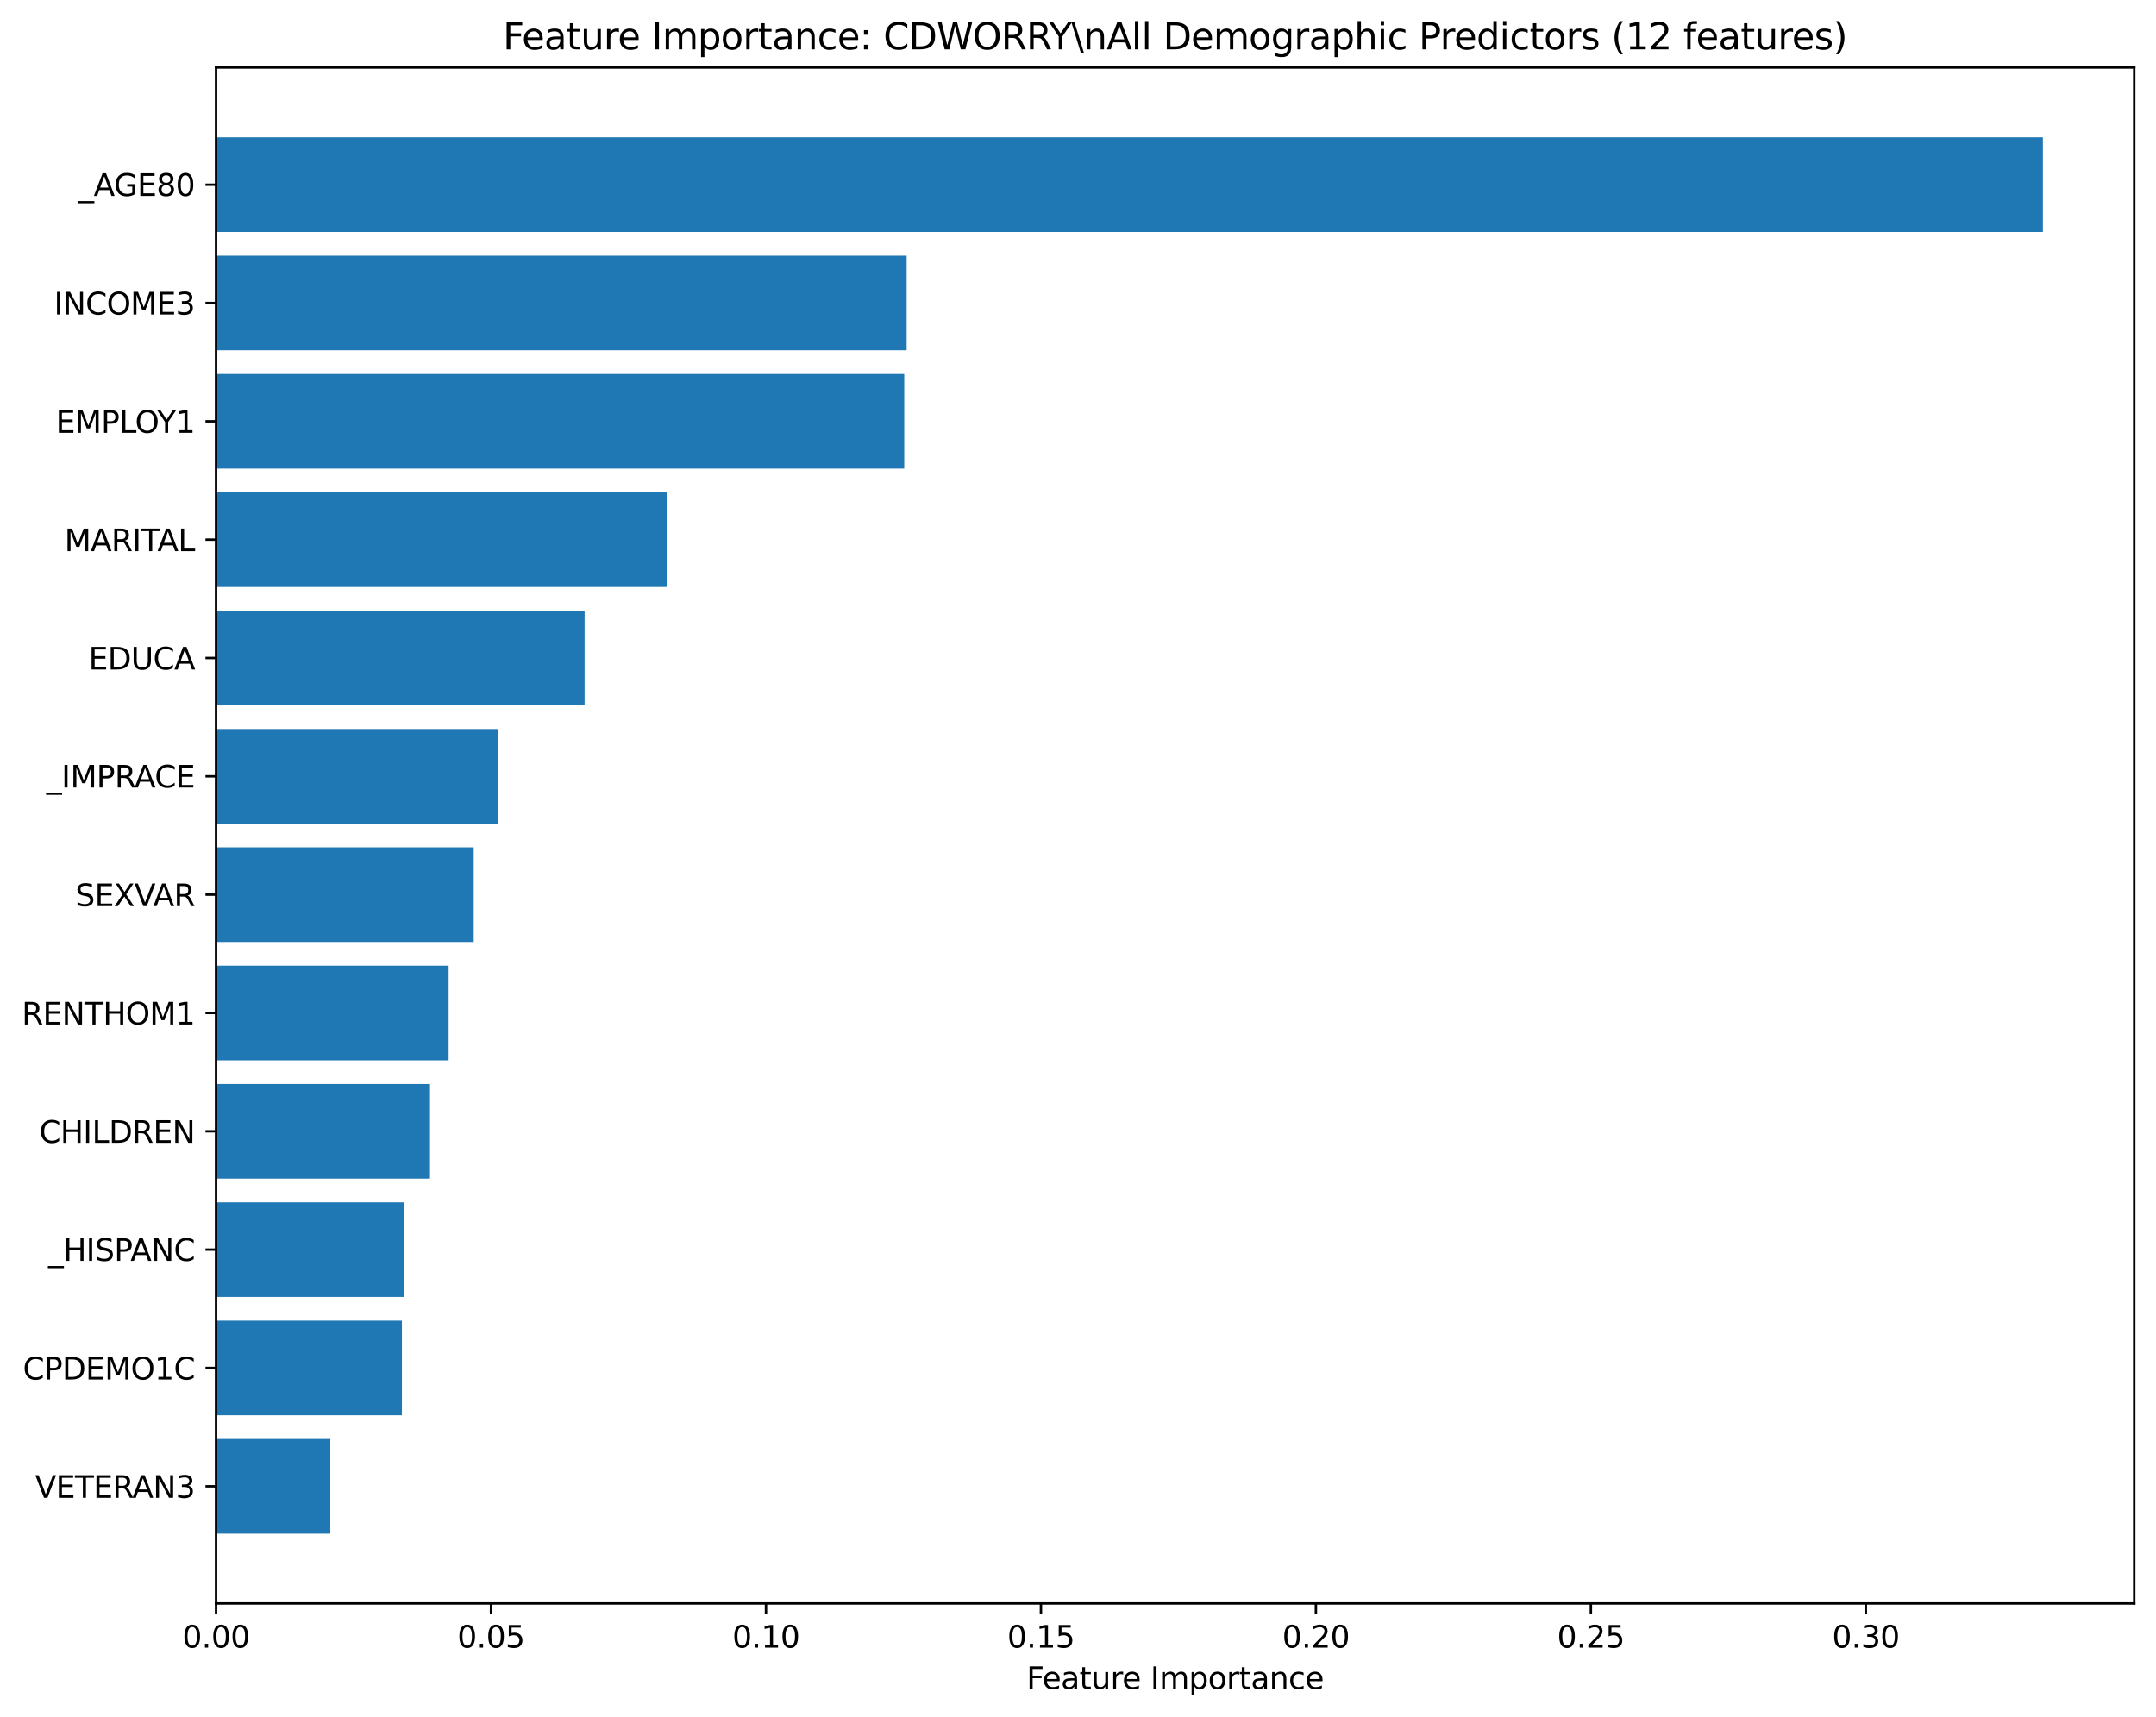 <?xml version="1.0" encoding="utf-8" standalone="no"?>
<!DOCTYPE svg PUBLIC "-//W3C//DTD SVG 1.1//EN"
  "http://www.w3.org/Graphics/SVG/1.1/DTD/svg11.dtd">
<svg xmlns:xlink="http://www.w3.org/1999/xlink" width="712.889pt" height="567.754pt" viewBox="0 0 712.889 567.754" xmlns="http://www.w3.org/2000/svg" version="1.1">
 <defs>
  <style type="text/css">*{stroke-linejoin: round; stroke-linecap: butt}</style>
 </defs>
 <g id="figure_1">
  <g id="patch_1">
   <path d="M 0 567.754 
L 712.889 567.754 
L 712.889 0 
L 0 0 
z
" style="fill: #ffffff"/>
  </g>
  <g id="axes_1">
   <g id="patch_2">
    <path d="M 71.439 530.198 
L 705.689 530.198 
L 705.689 22.318 
L 71.439 22.318 
z
" style="fill: #ffffff"/>
   </g>
   <g id="patch_3">
    <path d="M 71.439 45.404 
L 675.487 45.404 
L 675.487 76.706 
L 71.439 76.706 
z
" clip-path="url(#pbe5ae5006c)" style="fill: #1f77b4"/>
   </g>
   <g id="patch_4">
    <path d="M 71.439 84.531 
L 299.789 84.531 
L 299.789 115.834 
L 71.439 115.834 
z
" clip-path="url(#pbe5ae5006c)" style="fill: #1f77b4"/>
   </g>
   <g id="patch_5">
    <path d="M 71.439 123.659 
L 298.99 123.659 
L 298.99 154.962 
L 71.439 154.962 
z
" clip-path="url(#pbe5ae5006c)" style="fill: #1f77b4"/>
   </g>
   <g id="patch_6">
    <path d="M 71.439 162.787 
L 220.539 162.787 
L 220.539 194.09 
L 71.439 194.09 
z
" clip-path="url(#pbe5ae5006c)" style="fill: #1f77b4"/>
   </g>
   <g id="patch_7">
    <path d="M 71.439 201.915 
L 193.304 201.915 
L 193.304 233.217 
L 71.439 233.217 
z
" clip-path="url(#pbe5ae5006c)" style="fill: #1f77b4"/>
   </g>
   <g id="patch_8">
    <path d="M 71.439 241.043 
L 164.53 241.043 
L 164.53 272.345 
L 71.439 272.345 
z
" clip-path="url(#pbe5ae5006c)" style="fill: #1f77b4"/>
   </g>
   <g id="patch_9">
    <path d="M 71.439 280.171 
L 156.634 280.171 
L 156.634 311.473 
L 71.439 311.473 
z
" clip-path="url(#pbe5ae5006c)" style="fill: #1f77b4"/>
   </g>
   <g id="patch_10">
    <path d="M 71.439 319.299 
L 148.336 319.299 
L 148.336 350.601 
L 71.439 350.601 
z
" clip-path="url(#pbe5ae5006c)" style="fill: #1f77b4"/>
   </g>
   <g id="patch_11">
    <path d="M 71.439 358.427 
L 142.177 358.427 
L 142.177 389.729 
L 71.439 389.729 
z
" clip-path="url(#pbe5ae5006c)" style="fill: #1f77b4"/>
   </g>
   <g id="patch_12">
    <path d="M 71.439 397.555 
L 133.716 397.555 
L 133.716 428.857 
L 71.439 428.857 
z
" clip-path="url(#pbe5ae5006c)" style="fill: #1f77b4"/>
   </g>
   <g id="patch_13">
    <path d="M 71.439 436.682 
L 132.894 436.682 
L 132.894 467.985 
L 71.439 467.985 
z
" clip-path="url(#pbe5ae5006c)" style="fill: #1f77b4"/>
   </g>
   <g id="patch_14">
    <path d="M 71.439 475.81 
L 109.222 475.81 
L 109.222 507.113 
L 71.439 507.113 
z
" clip-path="url(#pbe5ae5006c)" style="fill: #1f77b4"/>
   </g>
   <g id="matplotlib.axis_1">
    <g id="xtick_1">
     <g id="line2d_1">
      <defs>
       <path id="mada5a6285b" d="M 0 0 
L 0 3.5 
" style="stroke: #000000; stroke-width: 0.8"/>
      </defs>
      <g>
       <use xlink:href="#mada5a6285b" x="71.439" y="530.198" style="stroke: #000000; stroke-width: 0.8"/>
      </g>
     </g>
     <g id="text_1">
      <!-- 0.00 -->
      <g transform="translate(60.306 544.797) scale(0.1 -0.1)">
       <defs>
        <path id="DejaVuSans-30" d="M 2034 4250 
Q 1547 4250 1301 3770 
Q 1056 3291 1056 2328 
Q 1056 1369 1301 889 
Q 1547 409 2034 409 
Q 2525 409 2770 889 
Q 3016 1369 3016 2328 
Q 3016 3291 2770 3770 
Q 2525 4250 2034 4250 
z
M 2034 4750 
Q 2819 4750 3233 4129 
Q 3647 3509 3647 2328 
Q 3647 1150 3233 529 
Q 2819 -91 2034 -91 
Q 1250 -91 836 529 
Q 422 1150 422 2328 
Q 422 3509 836 4129 
Q 1250 4750 2034 4750 
z
" transform="scale(0.016)"/>
        <path id="DejaVuSans-2e" d="M 684 794 
L 1344 794 
L 1344 0 
L 684 0 
L 684 794 
z
" transform="scale(0.016)"/>
       </defs>
       <use xlink:href="#DejaVuSans-30"/>
       <use xlink:href="#DejaVuSans-2e" transform="translate(63.623 0)"/>
       <use xlink:href="#DejaVuSans-30" transform="translate(95.41 0)"/>
       <use xlink:href="#DejaVuSans-30" transform="translate(159.033 0)"/>
      </g>
     </g>
    </g>
    <g id="xtick_2">
     <g id="line2d_2">
      <g>
       <use xlink:href="#mada5a6285b" x="162.356" y="530.198" style="stroke: #000000; stroke-width: 0.8"/>
      </g>
     </g>
     <g id="text_2">
      <!-- 0.05 -->
      <g transform="translate(151.224 544.797) scale(0.1 -0.1)">
       <defs>
        <path id="DejaVuSans-35" d="M 691 4666 
L 3169 4666 
L 3169 4134 
L 1269 4134 
L 1269 2991 
Q 1406 3038 1543 3061 
Q 1681 3084 1819 3084 
Q 2600 3084 3056 2656 
Q 3513 2228 3513 1497 
Q 3513 744 3044 326 
Q 2575 -91 1722 -91 
Q 1428 -91 1123 -41 
Q 819 9 494 109 
L 494 744 
Q 775 591 1075 516 
Q 1375 441 1709 441 
Q 2250 441 2565 725 
Q 2881 1009 2881 1497 
Q 2881 1984 2565 2268 
Q 2250 2553 1709 2553 
Q 1456 2553 1204 2497 
Q 953 2441 691 2322 
L 691 4666 
z
" transform="scale(0.016)"/>
       </defs>
       <use xlink:href="#DejaVuSans-30"/>
       <use xlink:href="#DejaVuSans-2e" transform="translate(63.623 0)"/>
       <use xlink:href="#DejaVuSans-30" transform="translate(95.41 0)"/>
       <use xlink:href="#DejaVuSans-35" transform="translate(159.033 0)"/>
      </g>
     </g>
    </g>
    <g id="xtick_3">
     <g id="line2d_3">
      <g>
       <use xlink:href="#mada5a6285b" x="253.274" y="530.198" style="stroke: #000000; stroke-width: 0.8"/>
      </g>
     </g>
     <g id="text_3">
      <!-- 0.10 -->
      <g transform="translate(242.141 544.797) scale(0.1 -0.1)">
       <defs>
        <path id="DejaVuSans-31" d="M 794 531 
L 1825 531 
L 1825 4091 
L 703 3866 
L 703 4441 
L 1819 4666 
L 2450 4666 
L 2450 531 
L 3481 531 
L 3481 0 
L 794 0 
L 794 531 
z
" transform="scale(0.016)"/>
       </defs>
       <use xlink:href="#DejaVuSans-30"/>
       <use xlink:href="#DejaVuSans-2e" transform="translate(63.623 0)"/>
       <use xlink:href="#DejaVuSans-31" transform="translate(95.41 0)"/>
       <use xlink:href="#DejaVuSans-30" transform="translate(159.033 0)"/>
      </g>
     </g>
    </g>
    <g id="xtick_4">
     <g id="line2d_4">
      <g>
       <use xlink:href="#mada5a6285b" x="344.191" y="530.198" style="stroke: #000000; stroke-width: 0.8"/>
      </g>
     </g>
     <g id="text_4">
      <!-- 0.15 -->
      <g transform="translate(333.059 544.797) scale(0.1 -0.1)">
       <use xlink:href="#DejaVuSans-30"/>
       <use xlink:href="#DejaVuSans-2e" transform="translate(63.623 0)"/>
       <use xlink:href="#DejaVuSans-31" transform="translate(95.41 0)"/>
       <use xlink:href="#DejaVuSans-35" transform="translate(159.033 0)"/>
      </g>
     </g>
    </g>
    <g id="xtick_5">
     <g id="line2d_5">
      <g>
       <use xlink:href="#mada5a6285b" x="435.109" y="530.198" style="stroke: #000000; stroke-width: 0.8"/>
      </g>
     </g>
     <g id="text_5">
      <!-- 0.20 -->
      <g transform="translate(423.976 544.797) scale(0.1 -0.1)">
       <defs>
        <path id="DejaVuSans-32" d="M 1228 531 
L 3431 531 
L 3431 0 
L 469 0 
L 469 531 
Q 828 903 1448 1529 
Q 2069 2156 2228 2338 
Q 2531 2678 2651 2914 
Q 2772 3150 2772 3378 
Q 2772 3750 2511 3984 
Q 2250 4219 1831 4219 
Q 1534 4219 1204 4116 
Q 875 4013 500 3803 
L 500 4441 
Q 881 4594 1212 4672 
Q 1544 4750 1819 4750 
Q 2544 4750 2975 4387 
Q 3406 4025 3406 3419 
Q 3406 3131 3298 2873 
Q 3191 2616 2906 2266 
Q 2828 2175 2409 1742 
Q 1991 1309 1228 531 
z
" transform="scale(0.016)"/>
       </defs>
       <use xlink:href="#DejaVuSans-30"/>
       <use xlink:href="#DejaVuSans-2e" transform="translate(63.623 0)"/>
       <use xlink:href="#DejaVuSans-32" transform="translate(95.41 0)"/>
       <use xlink:href="#DejaVuSans-30" transform="translate(159.033 0)"/>
      </g>
     </g>
    </g>
    <g id="xtick_6">
     <g id="line2d_6">
      <g>
       <use xlink:href="#mada5a6285b" x="526.026" y="530.198" style="stroke: #000000; stroke-width: 0.8"/>
      </g>
     </g>
     <g id="text_6">
      <!-- 0.25 -->
      <g transform="translate(514.893 544.797) scale(0.1 -0.1)">
       <use xlink:href="#DejaVuSans-30"/>
       <use xlink:href="#DejaVuSans-2e" transform="translate(63.623 0)"/>
       <use xlink:href="#DejaVuSans-32" transform="translate(95.41 0)"/>
       <use xlink:href="#DejaVuSans-35" transform="translate(159.033 0)"/>
      </g>
     </g>
    </g>
    <g id="xtick_7">
     <g id="line2d_7">
      <g>
       <use xlink:href="#mada5a6285b" x="616.944" y="530.198" style="stroke: #000000; stroke-width: 0.8"/>
      </g>
     </g>
     <g id="text_7">
      <!-- 0.30 -->
      <g transform="translate(605.811 544.797) scale(0.1 -0.1)">
       <defs>
        <path id="DejaVuSans-33" d="M 2597 2516 
Q 3050 2419 3304 2112 
Q 3559 1806 3559 1356 
Q 3559 666 3084 287 
Q 2609 -91 1734 -91 
Q 1441 -91 1130 -33 
Q 819 25 488 141 
L 488 750 
Q 750 597 1062 519 
Q 1375 441 1716 441 
Q 2309 441 2620 675 
Q 2931 909 2931 1356 
Q 2931 1769 2642 2001 
Q 2353 2234 1838 2234 
L 1294 2234 
L 1294 2753 
L 1863 2753 
Q 2328 2753 2575 2939 
Q 2822 3125 2822 3475 
Q 2822 3834 2567 4026 
Q 2313 4219 1838 4219 
Q 1578 4219 1281 4162 
Q 984 4106 628 3988 
L 628 4550 
Q 988 4650 1302 4700 
Q 1616 4750 1894 4750 
Q 2613 4750 3031 4423 
Q 3450 4097 3450 3541 
Q 3450 3153 3228 2886 
Q 3006 2619 2597 2516 
z
" transform="scale(0.016)"/>
       </defs>
       <use xlink:href="#DejaVuSans-30"/>
       <use xlink:href="#DejaVuSans-2e" transform="translate(63.623 0)"/>
       <use xlink:href="#DejaVuSans-33" transform="translate(95.41 0)"/>
       <use xlink:href="#DejaVuSans-30" transform="translate(159.033 0)"/>
      </g>
     </g>
    </g>
    <g id="text_8">
     <!-- Feature Importance -->
     <g transform="translate(339.432 558.475) scale(0.1 -0.1)">
      <defs>
       <path id="DejaVuSans-46" d="M 628 4666 
L 3309 4666 
L 3309 4134 
L 1259 4134 
L 1259 2759 
L 3109 2759 
L 3109 2228 
L 1259 2228 
L 1259 0 
L 628 0 
L 628 4666 
z
" transform="scale(0.016)"/>
       <path id="DejaVuSans-65" d="M 3597 1894 
L 3597 1613 
L 953 1613 
Q 991 1019 1311 708 
Q 1631 397 2203 397 
Q 2534 397 2845 478 
Q 3156 559 3463 722 
L 3463 178 
Q 3153 47 2828 -22 
Q 2503 -91 2169 -91 
Q 1331 -91 842 396 
Q 353 884 353 1716 
Q 353 2575 817 3079 
Q 1281 3584 2069 3584 
Q 2775 3584 3186 3129 
Q 3597 2675 3597 1894 
z
M 3022 2063 
Q 3016 2534 2758 2815 
Q 2500 3097 2075 3097 
Q 1594 3097 1305 2825 
Q 1016 2553 972 2059 
L 3022 2063 
z
" transform="scale(0.016)"/>
       <path id="DejaVuSans-61" d="M 2194 1759 
Q 1497 1759 1228 1600 
Q 959 1441 959 1056 
Q 959 750 1161 570 
Q 1363 391 1709 391 
Q 2188 391 2477 730 
Q 2766 1069 2766 1631 
L 2766 1759 
L 2194 1759 
z
M 3341 1997 
L 3341 0 
L 2766 0 
L 2766 531 
Q 2569 213 2275 61 
Q 1981 -91 1556 -91 
Q 1019 -91 701 211 
Q 384 513 384 1019 
Q 384 1609 779 1909 
Q 1175 2209 1959 2209 
L 2766 2209 
L 2766 2266 
Q 2766 2663 2505 2880 
Q 2244 3097 1772 3097 
Q 1472 3097 1187 3025 
Q 903 2953 641 2809 
L 641 3341 
Q 956 3463 1253 3523 
Q 1550 3584 1831 3584 
Q 2591 3584 2966 3190 
Q 3341 2797 3341 1997 
z
" transform="scale(0.016)"/>
       <path id="DejaVuSans-74" d="M 1172 4494 
L 1172 3500 
L 2356 3500 
L 2356 3053 
L 1172 3053 
L 1172 1153 
Q 1172 725 1289 603 
Q 1406 481 1766 481 
L 2356 481 
L 2356 0 
L 1766 0 
Q 1100 0 847 248 
Q 594 497 594 1153 
L 594 3053 
L 172 3053 
L 172 3500 
L 594 3500 
L 594 4494 
L 1172 4494 
z
" transform="scale(0.016)"/>
       <path id="DejaVuSans-75" d="M 544 1381 
L 544 3500 
L 1119 3500 
L 1119 1403 
Q 1119 906 1312 657 
Q 1506 409 1894 409 
Q 2359 409 2629 706 
Q 2900 1003 2900 1516 
L 2900 3500 
L 3475 3500 
L 3475 0 
L 2900 0 
L 2900 538 
Q 2691 219 2414 64 
Q 2138 -91 1772 -91 
Q 1169 -91 856 284 
Q 544 659 544 1381 
z
M 1991 3584 
L 1991 3584 
z
" transform="scale(0.016)"/>
       <path id="DejaVuSans-72" d="M 2631 2963 
Q 2534 3019 2420 3045 
Q 2306 3072 2169 3072 
Q 1681 3072 1420 2755 
Q 1159 2438 1159 1844 
L 1159 0 
L 581 0 
L 581 3500 
L 1159 3500 
L 1159 2956 
Q 1341 3275 1631 3429 
Q 1922 3584 2338 3584 
Q 2397 3584 2469 3576 
Q 2541 3569 2628 3553 
L 2631 2963 
z
" transform="scale(0.016)"/>
       <path id="DejaVuSans-20" transform="scale(0.016)"/>
       <path id="DejaVuSans-49" d="M 628 4666 
L 1259 4666 
L 1259 0 
L 628 0 
L 628 4666 
z
" transform="scale(0.016)"/>
       <path id="DejaVuSans-6d" d="M 3328 2828 
Q 3544 3216 3844 3400 
Q 4144 3584 4550 3584 
Q 5097 3584 5394 3201 
Q 5691 2819 5691 2113 
L 5691 0 
L 5113 0 
L 5113 2094 
Q 5113 2597 4934 2840 
Q 4756 3084 4391 3084 
Q 3944 3084 3684 2787 
Q 3425 2491 3425 1978 
L 3425 0 
L 2847 0 
L 2847 2094 
Q 2847 2600 2669 2842 
Q 2491 3084 2119 3084 
Q 1678 3084 1418 2786 
Q 1159 2488 1159 1978 
L 1159 0 
L 581 0 
L 581 3500 
L 1159 3500 
L 1159 2956 
Q 1356 3278 1631 3431 
Q 1906 3584 2284 3584 
Q 2666 3584 2933 3390 
Q 3200 3197 3328 2828 
z
" transform="scale(0.016)"/>
       <path id="DejaVuSans-70" d="M 1159 525 
L 1159 -1331 
L 581 -1331 
L 581 3500 
L 1159 3500 
L 1159 2969 
Q 1341 3281 1617 3432 
Q 1894 3584 2278 3584 
Q 2916 3584 3314 3078 
Q 3713 2572 3713 1747 
Q 3713 922 3314 415 
Q 2916 -91 2278 -91 
Q 1894 -91 1617 61 
Q 1341 213 1159 525 
z
M 3116 1747 
Q 3116 2381 2855 2742 
Q 2594 3103 2138 3103 
Q 1681 3103 1420 2742 
Q 1159 2381 1159 1747 
Q 1159 1113 1420 752 
Q 1681 391 2138 391 
Q 2594 391 2855 752 
Q 3116 1113 3116 1747 
z
" transform="scale(0.016)"/>
       <path id="DejaVuSans-6f" d="M 1959 3097 
Q 1497 3097 1228 2736 
Q 959 2375 959 1747 
Q 959 1119 1226 758 
Q 1494 397 1959 397 
Q 2419 397 2687 759 
Q 2956 1122 2956 1747 
Q 2956 2369 2687 2733 
Q 2419 3097 1959 3097 
z
M 1959 3584 
Q 2709 3584 3137 3096 
Q 3566 2609 3566 1747 
Q 3566 888 3137 398 
Q 2709 -91 1959 -91 
Q 1206 -91 779 398 
Q 353 888 353 1747 
Q 353 2609 779 3096 
Q 1206 3584 1959 3584 
z
" transform="scale(0.016)"/>
       <path id="DejaVuSans-6e" d="M 3513 2113 
L 3513 0 
L 2938 0 
L 2938 2094 
Q 2938 2591 2744 2837 
Q 2550 3084 2163 3084 
Q 1697 3084 1428 2787 
Q 1159 2491 1159 1978 
L 1159 0 
L 581 0 
L 581 3500 
L 1159 3500 
L 1159 2956 
Q 1366 3272 1645 3428 
Q 1925 3584 2291 3584 
Q 2894 3584 3203 3211 
Q 3513 2838 3513 2113 
z
" transform="scale(0.016)"/>
       <path id="DejaVuSans-63" d="M 3122 3366 
L 3122 2828 
Q 2878 2963 2633 3030 
Q 2388 3097 2138 3097 
Q 1578 3097 1268 2742 
Q 959 2388 959 1747 
Q 959 1106 1268 751 
Q 1578 397 2138 397 
Q 2388 397 2633 464 
Q 2878 531 3122 666 
L 3122 134 
Q 2881 22 2623 -34 
Q 2366 -91 2075 -91 
Q 1284 -91 818 406 
Q 353 903 353 1747 
Q 353 2603 823 3093 
Q 1294 3584 2113 3584 
Q 2378 3584 2631 3529 
Q 2884 3475 3122 3366 
z
" transform="scale(0.016)"/>
      </defs>
      <use xlink:href="#DejaVuSans-46"/>
      <use xlink:href="#DejaVuSans-65" transform="translate(52.02 0)"/>
      <use xlink:href="#DejaVuSans-61" transform="translate(113.543 0)"/>
      <use xlink:href="#DejaVuSans-74" transform="translate(174.822 0)"/>
      <use xlink:href="#DejaVuSans-75" transform="translate(214.031 0)"/>
      <use xlink:href="#DejaVuSans-72" transform="translate(277.41 0)"/>
      <use xlink:href="#DejaVuSans-65" transform="translate(316.273 0)"/>
      <use xlink:href="#DejaVuSans-20" transform="translate(377.797 0)"/>
      <use xlink:href="#DejaVuSans-49" transform="translate(409.584 0)"/>
      <use xlink:href="#DejaVuSans-6d" transform="translate(439.076 0)"/>
      <use xlink:href="#DejaVuSans-70" transform="translate(536.488 0)"/>
      <use xlink:href="#DejaVuSans-6f" transform="translate(599.965 0)"/>
      <use xlink:href="#DejaVuSans-72" transform="translate(661.146 0)"/>
      <use xlink:href="#DejaVuSans-74" transform="translate(702.26 0)"/>
      <use xlink:href="#DejaVuSans-61" transform="translate(741.469 0)"/>
      <use xlink:href="#DejaVuSans-6e" transform="translate(802.748 0)"/>
      <use xlink:href="#DejaVuSans-63" transform="translate(866.127 0)"/>
      <use xlink:href="#DejaVuSans-65" transform="translate(921.107 0)"/>
     </g>
    </g>
   </g>
   <g id="matplotlib.axis_2">
    <g id="ytick_1">
     <g id="line2d_8">
      <defs>
       <path id="m0f448a32c0" d="M 0 0 
L -3.5 0 
" style="stroke: #000000; stroke-width: 0.8"/>
      </defs>
      <g>
       <use xlink:href="#m0f448a32c0" x="71.439" y="61.055" style="stroke: #000000; stroke-width: 0.8"/>
      </g>
     </g>
     <g id="text_9">
      <!-- _AGE80 -->
      <g transform="translate(25.981 64.766) scale(0.1 -0.1)">
       <defs>
        <path id="DejaVuSans-5f" d="M 3263 -1063 
L 3263 -1509 
L -63 -1509 
L -63 -1063 
L 3263 -1063 
z
" transform="scale(0.016)"/>
        <path id="DejaVuSans-41" d="M 2188 4044 
L 1331 1722 
L 3047 1722 
L 2188 4044 
z
M 1831 4666 
L 2547 4666 
L 4325 0 
L 3669 0 
L 3244 1197 
L 1141 1197 
L 716 0 
L 50 0 
L 1831 4666 
z
" transform="scale(0.016)"/>
        <path id="DejaVuSans-47" d="M 3809 666 
L 3809 1919 
L 2778 1919 
L 2778 2438 
L 4434 2438 
L 4434 434 
Q 4069 175 3628 42 
Q 3188 -91 2688 -91 
Q 1594 -91 976 548 
Q 359 1188 359 2328 
Q 359 3472 976 4111 
Q 1594 4750 2688 4750 
Q 3144 4750 3555 4637 
Q 3966 4525 4313 4306 
L 4313 3634 
Q 3963 3931 3569 4081 
Q 3175 4231 2741 4231 
Q 1884 4231 1454 3753 
Q 1025 3275 1025 2328 
Q 1025 1384 1454 906 
Q 1884 428 2741 428 
Q 3075 428 3337 486 
Q 3600 544 3809 666 
z
" transform="scale(0.016)"/>
        <path id="DejaVuSans-45" d="M 628 4666 
L 3578 4666 
L 3578 4134 
L 1259 4134 
L 1259 2753 
L 3481 2753 
L 3481 2222 
L 1259 2222 
L 1259 531 
L 3634 531 
L 3634 0 
L 628 0 
L 628 4666 
z
" transform="scale(0.016)"/>
        <path id="DejaVuSans-38" d="M 2034 2216 
Q 1584 2216 1326 1975 
Q 1069 1734 1069 1313 
Q 1069 891 1326 650 
Q 1584 409 2034 409 
Q 2484 409 2743 651 
Q 3003 894 3003 1313 
Q 3003 1734 2745 1975 
Q 2488 2216 2034 2216 
z
M 1403 2484 
Q 997 2584 770 2862 
Q 544 3141 544 3541 
Q 544 4100 942 4425 
Q 1341 4750 2034 4750 
Q 2731 4750 3128 4425 
Q 3525 4100 3525 3541 
Q 3525 3141 3298 2862 
Q 3072 2584 2669 2484 
Q 3125 2378 3379 2068 
Q 3634 1759 3634 1313 
Q 3634 634 3220 271 
Q 2806 -91 2034 -91 
Q 1263 -91 848 271 
Q 434 634 434 1313 
Q 434 1759 690 2068 
Q 947 2378 1403 2484 
z
M 1172 3481 
Q 1172 3119 1398 2916 
Q 1625 2713 2034 2713 
Q 2441 2713 2670 2916 
Q 2900 3119 2900 3481 
Q 2900 3844 2670 4047 
Q 2441 4250 2034 4250 
Q 1625 4250 1398 4047 
Q 1172 3844 1172 3481 
z
" transform="scale(0.016)"/>
       </defs>
       <use xlink:href="#DejaVuSans-5f"/>
       <use xlink:href="#DejaVuSans-41" transform="translate(50 0)"/>
       <use xlink:href="#DejaVuSans-47" transform="translate(116.658 0)"/>
       <use xlink:href="#DejaVuSans-45" transform="translate(194.148 0)"/>
       <use xlink:href="#DejaVuSans-38" transform="translate(257.332 0)"/>
       <use xlink:href="#DejaVuSans-30" transform="translate(320.955 0)"/>
      </g>
     </g>
    </g>
    <g id="ytick_2">
     <g id="line2d_9">
      <g>
       <use xlink:href="#m0f448a32c0" x="71.439" y="100.183" style="stroke: #000000; stroke-width: 0.8"/>
      </g>
     </g>
     <g id="text_10">
      <!-- INCOME3 -->
      <g transform="translate(17.844 103.982) scale(0.1 -0.1)">
       <defs>
        <path id="DejaVuSans-4e" d="M 628 4666 
L 1478 4666 
L 3547 763 
L 3547 4666 
L 4159 4666 
L 4159 0 
L 3309 0 
L 1241 3903 
L 1241 0 
L 628 0 
L 628 4666 
z
" transform="scale(0.016)"/>
        <path id="DejaVuSans-43" d="M 4122 4306 
L 4122 3641 
Q 3803 3938 3442 4084 
Q 3081 4231 2675 4231 
Q 1875 4231 1450 3742 
Q 1025 3253 1025 2328 
Q 1025 1406 1450 917 
Q 1875 428 2675 428 
Q 3081 428 3442 575 
Q 3803 722 4122 1019 
L 4122 359 
Q 3791 134 3420 21 
Q 3050 -91 2638 -91 
Q 1578 -91 968 557 
Q 359 1206 359 2328 
Q 359 3453 968 4101 
Q 1578 4750 2638 4750 
Q 3056 4750 3426 4639 
Q 3797 4528 4122 4306 
z
" transform="scale(0.016)"/>
        <path id="DejaVuSans-4f" d="M 2522 4238 
Q 1834 4238 1429 3725 
Q 1025 3213 1025 2328 
Q 1025 1447 1429 934 
Q 1834 422 2522 422 
Q 3209 422 3611 934 
Q 4013 1447 4013 2328 
Q 4013 3213 3611 3725 
Q 3209 4238 2522 4238 
z
M 2522 4750 
Q 3503 4750 4090 4092 
Q 4678 3434 4678 2328 
Q 4678 1225 4090 567 
Q 3503 -91 2522 -91 
Q 1538 -91 948 565 
Q 359 1222 359 2328 
Q 359 3434 948 4092 
Q 1538 4750 2522 4750 
z
" transform="scale(0.016)"/>
        <path id="DejaVuSans-4d" d="M 628 4666 
L 1569 4666 
L 2759 1491 
L 3956 4666 
L 4897 4666 
L 4897 0 
L 4281 0 
L 4281 4097 
L 3078 897 
L 2444 897 
L 1241 4097 
L 1241 0 
L 628 0 
L 628 4666 
z
" transform="scale(0.016)"/>
       </defs>
       <use xlink:href="#DejaVuSans-49"/>
       <use xlink:href="#DejaVuSans-4e" transform="translate(29.492 0)"/>
       <use xlink:href="#DejaVuSans-43" transform="translate(104.297 0)"/>
       <use xlink:href="#DejaVuSans-4f" transform="translate(174.121 0)"/>
       <use xlink:href="#DejaVuSans-4d" transform="translate(252.832 0)"/>
       <use xlink:href="#DejaVuSans-45" transform="translate(339.111 0)"/>
       <use xlink:href="#DejaVuSans-33" transform="translate(402.295 0)"/>
      </g>
     </g>
    </g>
    <g id="ytick_3">
     <g id="line2d_10">
      <g>
       <use xlink:href="#m0f448a32c0" x="71.439" y="139.311" style="stroke: #000000; stroke-width: 0.8"/>
      </g>
     </g>
     <g id="text_11">
      <!-- EMPLOY1 -->
      <g transform="translate(18.461 143.11) scale(0.1 -0.1)">
       <defs>
        <path id="DejaVuSans-50" d="M 1259 4147 
L 1259 2394 
L 2053 2394 
Q 2494 2394 2734 2622 
Q 2975 2850 2975 3272 
Q 2975 3691 2734 3919 
Q 2494 4147 2053 4147 
L 1259 4147 
z
M 628 4666 
L 2053 4666 
Q 2838 4666 3239 4311 
Q 3641 3956 3641 3272 
Q 3641 2581 3239 2228 
Q 2838 1875 2053 1875 
L 1259 1875 
L 1259 0 
L 628 0 
L 628 4666 
z
" transform="scale(0.016)"/>
        <path id="DejaVuSans-4c" d="M 628 4666 
L 1259 4666 
L 1259 531 
L 3531 531 
L 3531 0 
L 628 0 
L 628 4666 
z
" transform="scale(0.016)"/>
        <path id="DejaVuSans-59" d="M -13 4666 
L 666 4666 
L 1959 2747 
L 3244 4666 
L 3922 4666 
L 2272 2222 
L 2272 0 
L 1638 0 
L 1638 2222 
L -13 4666 
z
" transform="scale(0.016)"/>
       </defs>
       <use xlink:href="#DejaVuSans-45"/>
       <use xlink:href="#DejaVuSans-4d" transform="translate(63.184 0)"/>
       <use xlink:href="#DejaVuSans-50" transform="translate(149.463 0)"/>
       <use xlink:href="#DejaVuSans-4c" transform="translate(209.766 0)"/>
       <use xlink:href="#DejaVuSans-4f" transform="translate(261.854 0)"/>
       <use xlink:href="#DejaVuSans-59" transform="translate(335.064 0)"/>
       <use xlink:href="#DejaVuSans-31" transform="translate(396.148 0)"/>
      </g>
     </g>
    </g>
    <g id="ytick_4">
     <g id="line2d_11">
      <g>
       <use xlink:href="#m0f448a32c0" x="71.439" y="178.438" style="stroke: #000000; stroke-width: 0.8"/>
      </g>
     </g>
     <g id="text_12">
      <!-- MARITAL -->
      <g transform="translate(21.327 182.238) scale(0.1 -0.1)">
       <defs>
        <path id="DejaVuSans-52" d="M 2841 2188 
Q 3044 2119 3236 1894 
Q 3428 1669 3622 1275 
L 4263 0 
L 3584 0 
L 2988 1197 
Q 2756 1666 2539 1819 
Q 2322 1972 1947 1972 
L 1259 1972 
L 1259 0 
L 628 0 
L 628 4666 
L 2053 4666 
Q 2853 4666 3247 4331 
Q 3641 3997 3641 3322 
Q 3641 2881 3436 2590 
Q 3231 2300 2841 2188 
z
M 1259 4147 
L 1259 2491 
L 2053 2491 
Q 2509 2491 2742 2702 
Q 2975 2913 2975 3322 
Q 2975 3731 2742 3939 
Q 2509 4147 2053 4147 
L 1259 4147 
z
" transform="scale(0.016)"/>
        <path id="DejaVuSans-54" d="M -19 4666 
L 3928 4666 
L 3928 4134 
L 2272 4134 
L 2272 0 
L 1638 0 
L 1638 4134 
L -19 4134 
L -19 4666 
z
" transform="scale(0.016)"/>
       </defs>
       <use xlink:href="#DejaVuSans-4d"/>
       <use xlink:href="#DejaVuSans-41" transform="translate(86.279 0)"/>
       <use xlink:href="#DejaVuSans-52" transform="translate(154.688 0)"/>
       <use xlink:href="#DejaVuSans-49" transform="translate(224.17 0)"/>
       <use xlink:href="#DejaVuSans-54" transform="translate(253.662 0)"/>
       <use xlink:href="#DejaVuSans-41" transform="translate(306.996 0)"/>
       <use xlink:href="#DejaVuSans-4c" transform="translate(375.404 0)"/>
      </g>
     </g>
    </g>
    <g id="ytick_5">
     <g id="line2d_12">
      <g>
       <use xlink:href="#m0f448a32c0" x="71.439" y="217.566" style="stroke: #000000; stroke-width: 0.8"/>
      </g>
     </g>
     <g id="text_13">
      <!-- EDUCA -->
      <g transform="translate(29.278 221.366) scale(0.1 -0.1)">
       <defs>
        <path id="DejaVuSans-44" d="M 1259 4147 
L 1259 519 
L 2022 519 
Q 2988 519 3436 956 
Q 3884 1394 3884 2338 
Q 3884 3275 3436 3711 
Q 2988 4147 2022 4147 
L 1259 4147 
z
M 628 4666 
L 1925 4666 
Q 3281 4666 3915 4102 
Q 4550 3538 4550 2338 
Q 4550 1131 3912 565 
Q 3275 0 1925 0 
L 628 0 
L 628 4666 
z
" transform="scale(0.016)"/>
        <path id="DejaVuSans-55" d="M 556 4666 
L 1191 4666 
L 1191 1831 
Q 1191 1081 1462 751 
Q 1734 422 2344 422 
Q 2950 422 3222 751 
Q 3494 1081 3494 1831 
L 3494 4666 
L 4128 4666 
L 4128 1753 
Q 4128 841 3676 375 
Q 3225 -91 2344 -91 
Q 1459 -91 1007 375 
Q 556 841 556 1753 
L 556 4666 
z
" transform="scale(0.016)"/>
       </defs>
       <use xlink:href="#DejaVuSans-45"/>
       <use xlink:href="#DejaVuSans-44" transform="translate(63.184 0)"/>
       <use xlink:href="#DejaVuSans-55" transform="translate(140.186 0)"/>
       <use xlink:href="#DejaVuSans-43" transform="translate(213.379 0)"/>
       <use xlink:href="#DejaVuSans-41" transform="translate(283.203 0)"/>
      </g>
     </g>
    </g>
    <g id="ytick_6">
     <g id="line2d_13">
      <g>
       <use xlink:href="#m0f448a32c0" x="71.439" y="256.694" style="stroke: #000000; stroke-width: 0.8"/>
      </g>
     </g>
     <g id="text_14">
      <!-- _IMPRACE -->
      <g transform="translate(15.316 260.405) scale(0.1 -0.1)">
       <use xlink:href="#DejaVuSans-5f"/>
       <use xlink:href="#DejaVuSans-49" transform="translate(50 0)"/>
       <use xlink:href="#DejaVuSans-4d" transform="translate(79.492 0)"/>
       <use xlink:href="#DejaVuSans-50" transform="translate(165.771 0)"/>
       <use xlink:href="#DejaVuSans-52" transform="translate(226.074 0)"/>
       <use xlink:href="#DejaVuSans-41" transform="translate(291.557 0)"/>
       <use xlink:href="#DejaVuSans-43" transform="translate(358.215 0)"/>
       <use xlink:href="#DejaVuSans-45" transform="translate(428.039 0)"/>
      </g>
     </g>
    </g>
    <g id="ytick_7">
     <g id="line2d_14">
      <g>
       <use xlink:href="#m0f448a32c0" x="71.439" y="295.822" style="stroke: #000000; stroke-width: 0.8"/>
      </g>
     </g>
     <g id="text_15">
      <!-- SEXVAR -->
      <g transform="translate(24.93 299.621) scale(0.1 -0.1)">
       <defs>
        <path id="DejaVuSans-53" d="M 3425 4513 
L 3425 3897 
Q 3066 4069 2747 4153 
Q 2428 4238 2131 4238 
Q 1616 4238 1336 4038 
Q 1056 3838 1056 3469 
Q 1056 3159 1242 3001 
Q 1428 2844 1947 2747 
L 2328 2669 
Q 3034 2534 3370 2195 
Q 3706 1856 3706 1288 
Q 3706 609 3251 259 
Q 2797 -91 1919 -91 
Q 1588 -91 1214 -16 
Q 841 59 441 206 
L 441 856 
Q 825 641 1194 531 
Q 1563 422 1919 422 
Q 2459 422 2753 634 
Q 3047 847 3047 1241 
Q 3047 1584 2836 1778 
Q 2625 1972 2144 2069 
L 1759 2144 
Q 1053 2284 737 2584 
Q 422 2884 422 3419 
Q 422 4038 858 4394 
Q 1294 4750 2059 4750 
Q 2388 4750 2728 4690 
Q 3069 4631 3425 4513 
z
" transform="scale(0.016)"/>
        <path id="DejaVuSans-58" d="M 403 4666 
L 1081 4666 
L 2241 2931 
L 3406 4666 
L 4084 4666 
L 2584 2425 
L 4184 0 
L 3506 0 
L 2194 1984 
L 872 0 
L 191 0 
L 1856 2491 
L 403 4666 
z
" transform="scale(0.016)"/>
        <path id="DejaVuSans-56" d="M 1831 0 
L 50 4666 
L 709 4666 
L 2188 738 
L 3669 4666 
L 4325 4666 
L 2547 0 
L 1831 0 
z
" transform="scale(0.016)"/>
       </defs>
       <use xlink:href="#DejaVuSans-53"/>
       <use xlink:href="#DejaVuSans-45" transform="translate(63.477 0)"/>
       <use xlink:href="#DejaVuSans-58" transform="translate(126.66 0)"/>
       <use xlink:href="#DejaVuSans-56" transform="translate(195.166 0)"/>
       <use xlink:href="#DejaVuSans-41" transform="translate(257.199 0)"/>
       <use xlink:href="#DejaVuSans-52" transform="translate(325.607 0)"/>
      </g>
     </g>
    </g>
    <g id="ytick_8">
     <g id="line2d_15">
      <g>
       <use xlink:href="#m0f448a32c0" x="71.439" y="334.95" style="stroke: #000000; stroke-width: 0.8"/>
      </g>
     </g>
     <g id="text_16">
      <!-- RENTHOM1 -->
      <g transform="translate(7.2 338.749) scale(0.1 -0.1)">
       <defs>
        <path id="DejaVuSans-48" d="M 628 4666 
L 1259 4666 
L 1259 2753 
L 3553 2753 
L 3553 4666 
L 4184 4666 
L 4184 0 
L 3553 0 
L 3553 2222 
L 1259 2222 
L 1259 0 
L 628 0 
L 628 4666 
z
" transform="scale(0.016)"/>
       </defs>
       <use xlink:href="#DejaVuSans-52"/>
       <use xlink:href="#DejaVuSans-45" transform="translate(69.482 0)"/>
       <use xlink:href="#DejaVuSans-4e" transform="translate(132.666 0)"/>
       <use xlink:href="#DejaVuSans-54" transform="translate(207.471 0)"/>
       <use xlink:href="#DejaVuSans-48" transform="translate(268.555 0)"/>
       <use xlink:href="#DejaVuSans-4f" transform="translate(343.75 0)"/>
       <use xlink:href="#DejaVuSans-4d" transform="translate(422.461 0)"/>
       <use xlink:href="#DejaVuSans-31" transform="translate(508.74 0)"/>
      </g>
     </g>
    </g>
    <g id="ytick_9">
     <g id="line2d_16">
      <g>
       <use xlink:href="#m0f448a32c0" x="71.439" y="374.078" style="stroke: #000000; stroke-width: 0.8"/>
      </g>
     </g>
     <g id="text_17">
      <!-- CHILDREN -->
      <g transform="translate(12.966 377.877) scale(0.1 -0.1)">
       <use xlink:href="#DejaVuSans-43"/>
       <use xlink:href="#DejaVuSans-48" transform="translate(69.824 0)"/>
       <use xlink:href="#DejaVuSans-49" transform="translate(145.02 0)"/>
       <use xlink:href="#DejaVuSans-4c" transform="translate(174.512 0)"/>
       <use xlink:href="#DejaVuSans-44" transform="translate(230.225 0)"/>
       <use xlink:href="#DejaVuSans-52" transform="translate(307.227 0)"/>
       <use xlink:href="#DejaVuSans-45" transform="translate(376.709 0)"/>
       <use xlink:href="#DejaVuSans-4e" transform="translate(439.893 0)"/>
      </g>
     </g>
    </g>
    <g id="ytick_10">
     <g id="line2d_17">
      <g>
       <use xlink:href="#m0f448a32c0" x="71.439" y="413.206" style="stroke: #000000; stroke-width: 0.8"/>
      </g>
     </g>
     <g id="text_18">
      <!-- _HISPANC -->
      <g transform="translate(15.923 416.917) scale(0.1 -0.1)">
       <use xlink:href="#DejaVuSans-5f"/>
       <use xlink:href="#DejaVuSans-48" transform="translate(50 0)"/>
       <use xlink:href="#DejaVuSans-49" transform="translate(125.195 0)"/>
       <use xlink:href="#DejaVuSans-53" transform="translate(154.688 0)"/>
       <use xlink:href="#DejaVuSans-50" transform="translate(218.164 0)"/>
       <use xlink:href="#DejaVuSans-41" transform="translate(272.092 0)"/>
       <use xlink:href="#DejaVuSans-4e" transform="translate(340.5 0)"/>
       <use xlink:href="#DejaVuSans-43" transform="translate(415.305 0)"/>
      </g>
     </g>
    </g>
    <g id="ytick_11">
     <g id="line2d_18">
      <g>
       <use xlink:href="#m0f448a32c0" x="71.439" y="452.334" style="stroke: #000000; stroke-width: 0.8"/>
      </g>
     </g>
     <g id="text_19">
      <!-- CPDEMO1C -->
      <g transform="translate(7.562 456.133) scale(0.1 -0.1)">
       <use xlink:href="#DejaVuSans-43"/>
       <use xlink:href="#DejaVuSans-50" transform="translate(69.824 0)"/>
       <use xlink:href="#DejaVuSans-44" transform="translate(130.127 0)"/>
       <use xlink:href="#DejaVuSans-45" transform="translate(207.129 0)"/>
       <use xlink:href="#DejaVuSans-4d" transform="translate(270.312 0)"/>
       <use xlink:href="#DejaVuSans-4f" transform="translate(356.592 0)"/>
       <use xlink:href="#DejaVuSans-31" transform="translate(435.303 0)"/>
       <use xlink:href="#DejaVuSans-43" transform="translate(498.926 0)"/>
      </g>
     </g>
    </g>
    <g id="ytick_12">
     <g id="line2d_19">
      <g>
       <use xlink:href="#m0f448a32c0" x="71.439" y="491.462" style="stroke: #000000; stroke-width: 0.8"/>
      </g>
     </g>
     <g id="text_20">
      <!-- VETERAN3 -->
      <g transform="translate(11.62 495.261) scale(0.1 -0.1)">
       <use xlink:href="#DejaVuSans-56"/>
       <use xlink:href="#DejaVuSans-45" transform="translate(68.408 0)"/>
       <use xlink:href="#DejaVuSans-54" transform="translate(131.592 0)"/>
       <use xlink:href="#DejaVuSans-45" transform="translate(192.676 0)"/>
       <use xlink:href="#DejaVuSans-52" transform="translate(255.859 0)"/>
       <use xlink:href="#DejaVuSans-41" transform="translate(321.342 0)"/>
       <use xlink:href="#DejaVuSans-4e" transform="translate(389.75 0)"/>
       <use xlink:href="#DejaVuSans-33" transform="translate(464.555 0)"/>
      </g>
     </g>
    </g>
   </g>
   <g id="patch_15">
    <path d="M 71.439 530.198 
L 71.439 22.318 
" style="fill: none; stroke: #000000; stroke-width: 0.8; stroke-linejoin: miter; stroke-linecap: square"/>
   </g>
   <g id="patch_16">
    <path d="M 705.689 530.198 
L 705.689 22.318 
" style="fill: none; stroke: #000000; stroke-width: 0.8; stroke-linejoin: miter; stroke-linecap: square"/>
   </g>
   <g id="patch_17">
    <path d="M 71.439 530.198 
L 705.689 530.198 
" style="fill: none; stroke: #000000; stroke-width: 0.8; stroke-linejoin: miter; stroke-linecap: square"/>
   </g>
   <g id="patch_18">
    <path d="M 71.439 22.318 
L 705.689 22.318 
" style="fill: none; stroke: #000000; stroke-width: 0.8; stroke-linejoin: miter; stroke-linecap: square"/>
   </g>
   <g id="text_21">
    <!-- Feature Importance: CDWORRY\nAll Demographic Predictors (12 features) -->
    <g transform="translate(166.317 16.318) scale(0.12 -0.12)">
     <defs>
      <path id="DejaVuSans-3a" d="M 750 794 
L 1409 794 
L 1409 0 
L 750 0 
L 750 794 
z
M 750 3309 
L 1409 3309 
L 1409 2516 
L 750 2516 
L 750 3309 
z
" transform="scale(0.016)"/>
      <path id="DejaVuSans-57" d="M 213 4666 
L 850 4666 
L 1831 722 
L 2809 4666 
L 3519 4666 
L 4500 722 
L 5478 4666 
L 6119 4666 
L 4947 0 
L 4153 0 
L 3169 4050 
L 2175 0 
L 1381 0 
L 213 4666 
z
" transform="scale(0.016)"/>
      <path id="DejaVuSans-5c" d="M 531 4666 
L 2156 -594 
L 1625 -594 
L 0 4666 
L 531 4666 
z
" transform="scale(0.016)"/>
      <path id="DejaVuSans-6c" d="M 603 4863 
L 1178 4863 
L 1178 0 
L 603 0 
L 603 4863 
z
" transform="scale(0.016)"/>
      <path id="DejaVuSans-67" d="M 2906 1791 
Q 2906 2416 2648 2759 
Q 2391 3103 1925 3103 
Q 1463 3103 1205 2759 
Q 947 2416 947 1791 
Q 947 1169 1205 825 
Q 1463 481 1925 481 
Q 2391 481 2648 825 
Q 2906 1169 2906 1791 
z
M 3481 434 
Q 3481 -459 3084 -895 
Q 2688 -1331 1869 -1331 
Q 1566 -1331 1297 -1286 
Q 1028 -1241 775 -1147 
L 775 -588 
Q 1028 -725 1275 -790 
Q 1522 -856 1778 -856 
Q 2344 -856 2625 -561 
Q 2906 -266 2906 331 
L 2906 616 
Q 2728 306 2450 153 
Q 2172 0 1784 0 
Q 1141 0 747 490 
Q 353 981 353 1791 
Q 353 2603 747 3093 
Q 1141 3584 1784 3584 
Q 2172 3584 2450 3431 
Q 2728 3278 2906 2969 
L 2906 3500 
L 3481 3500 
L 3481 434 
z
" transform="scale(0.016)"/>
      <path id="DejaVuSans-68" d="M 3513 2113 
L 3513 0 
L 2938 0 
L 2938 2094 
Q 2938 2591 2744 2837 
Q 2550 3084 2163 3084 
Q 1697 3084 1428 2787 
Q 1159 2491 1159 1978 
L 1159 0 
L 581 0 
L 581 4863 
L 1159 4863 
L 1159 2956 
Q 1366 3272 1645 3428 
Q 1925 3584 2291 3584 
Q 2894 3584 3203 3211 
Q 3513 2838 3513 2113 
z
" transform="scale(0.016)"/>
      <path id="DejaVuSans-69" d="M 603 3500 
L 1178 3500 
L 1178 0 
L 603 0 
L 603 3500 
z
M 603 4863 
L 1178 4863 
L 1178 4134 
L 603 4134 
L 603 4863 
z
" transform="scale(0.016)"/>
      <path id="DejaVuSans-64" d="M 2906 2969 
L 2906 4863 
L 3481 4863 
L 3481 0 
L 2906 0 
L 2906 525 
Q 2725 213 2448 61 
Q 2172 -91 1784 -91 
Q 1150 -91 751 415 
Q 353 922 353 1747 
Q 353 2572 751 3078 
Q 1150 3584 1784 3584 
Q 2172 3584 2448 3432 
Q 2725 3281 2906 2969 
z
M 947 1747 
Q 947 1113 1208 752 
Q 1469 391 1925 391 
Q 2381 391 2643 752 
Q 2906 1113 2906 1747 
Q 2906 2381 2643 2742 
Q 2381 3103 1925 3103 
Q 1469 3103 1208 2742 
Q 947 2381 947 1747 
z
" transform="scale(0.016)"/>
      <path id="DejaVuSans-73" d="M 2834 3397 
L 2834 2853 
Q 2591 2978 2328 3040 
Q 2066 3103 1784 3103 
Q 1356 3103 1142 2972 
Q 928 2841 928 2578 
Q 928 2378 1081 2264 
Q 1234 2150 1697 2047 
L 1894 2003 
Q 2506 1872 2764 1633 
Q 3022 1394 3022 966 
Q 3022 478 2636 193 
Q 2250 -91 1575 -91 
Q 1294 -91 989 -36 
Q 684 19 347 128 
L 347 722 
Q 666 556 975 473 
Q 1284 391 1588 391 
Q 1994 391 2212 530 
Q 2431 669 2431 922 
Q 2431 1156 2273 1281 
Q 2116 1406 1581 1522 
L 1381 1569 
Q 847 1681 609 1914 
Q 372 2147 372 2553 
Q 372 3047 722 3315 
Q 1072 3584 1716 3584 
Q 2034 3584 2315 3537 
Q 2597 3491 2834 3397 
z
" transform="scale(0.016)"/>
      <path id="DejaVuSans-28" d="M 1984 4856 
Q 1566 4138 1362 3434 
Q 1159 2731 1159 2009 
Q 1159 1288 1364 580 
Q 1569 -128 1984 -844 
L 1484 -844 
Q 1016 -109 783 600 
Q 550 1309 550 2009 
Q 550 2706 781 3412 
Q 1013 4119 1484 4856 
L 1984 4856 
z
" transform="scale(0.016)"/>
      <path id="DejaVuSans-66" d="M 2375 4863 
L 2375 4384 
L 1825 4384 
Q 1516 4384 1395 4259 
Q 1275 4134 1275 3809 
L 1275 3500 
L 2222 3500 
L 2222 3053 
L 1275 3053 
L 1275 0 
L 697 0 
L 697 3053 
L 147 3053 
L 147 3500 
L 697 3500 
L 697 3744 
Q 697 4328 969 4595 
Q 1241 4863 1831 4863 
L 2375 4863 
z
" transform="scale(0.016)"/>
      <path id="DejaVuSans-29" d="M 513 4856 
L 1013 4856 
Q 1481 4119 1714 3412 
Q 1947 2706 1947 2009 
Q 1947 1309 1714 600 
Q 1481 -109 1013 -844 
L 513 -844 
Q 928 -128 1133 580 
Q 1338 1288 1338 2009 
Q 1338 2731 1133 3434 
Q 928 4138 513 4856 
z
" transform="scale(0.016)"/>
     </defs>
     <use xlink:href="#DejaVuSans-46"/>
     <use xlink:href="#DejaVuSans-65" transform="translate(52.02 0)"/>
     <use xlink:href="#DejaVuSans-61" transform="translate(113.543 0)"/>
     <use xlink:href="#DejaVuSans-74" transform="translate(174.822 0)"/>
     <use xlink:href="#DejaVuSans-75" transform="translate(214.031 0)"/>
     <use xlink:href="#DejaVuSans-72" transform="translate(277.41 0)"/>
     <use xlink:href="#DejaVuSans-65" transform="translate(316.273 0)"/>
     <use xlink:href="#DejaVuSans-20" transform="translate(377.797 0)"/>
     <use xlink:href="#DejaVuSans-49" transform="translate(409.584 0)"/>
     <use xlink:href="#DejaVuSans-6d" transform="translate(439.076 0)"/>
     <use xlink:href="#DejaVuSans-70" transform="translate(536.488 0)"/>
     <use xlink:href="#DejaVuSans-6f" transform="translate(599.965 0)"/>
     <use xlink:href="#DejaVuSans-72" transform="translate(661.146 0)"/>
     <use xlink:href="#DejaVuSans-74" transform="translate(702.26 0)"/>
     <use xlink:href="#DejaVuSans-61" transform="translate(741.469 0)"/>
     <use xlink:href="#DejaVuSans-6e" transform="translate(802.748 0)"/>
     <use xlink:href="#DejaVuSans-63" transform="translate(866.127 0)"/>
     <use xlink:href="#DejaVuSans-65" transform="translate(921.107 0)"/>
     <use xlink:href="#DejaVuSans-3a" transform="translate(982.631 0)"/>
     <use xlink:href="#DejaVuSans-20" transform="translate(1016.322 0)"/>
     <use xlink:href="#DejaVuSans-43" transform="translate(1048.109 0)"/>
     <use xlink:href="#DejaVuSans-44" transform="translate(1117.934 0)"/>
     <use xlink:href="#DejaVuSans-57" transform="translate(1194.936 0)"/>
     <use xlink:href="#DejaVuSans-4f" transform="translate(1293.812 0)"/>
     <use xlink:href="#DejaVuSans-52" transform="translate(1372.523 0)"/>
     <use xlink:href="#DejaVuSans-52" transform="translate(1442.006 0)"/>
     <use xlink:href="#DejaVuSans-59" transform="translate(1505.113 0)"/>
     <use xlink:href="#DejaVuSans-5c" transform="translate(1566.197 0)"/>
     <use xlink:href="#DejaVuSans-6e" transform="translate(1599.889 0)"/>
     <use xlink:href="#DejaVuSans-41" transform="translate(1663.268 0)"/>
     <use xlink:href="#DejaVuSans-6c" transform="translate(1731.676 0)"/>
     <use xlink:href="#DejaVuSans-6c" transform="translate(1759.459 0)"/>
     <use xlink:href="#DejaVuSans-20" transform="translate(1787.242 0)"/>
     <use xlink:href="#DejaVuSans-44" transform="translate(1819.029 0)"/>
     <use xlink:href="#DejaVuSans-65" transform="translate(1896.031 0)"/>
     <use xlink:href="#DejaVuSans-6d" transform="translate(1957.555 0)"/>
     <use xlink:href="#DejaVuSans-6f" transform="translate(2054.967 0)"/>
     <use xlink:href="#DejaVuSans-67" transform="translate(2116.148 0)"/>
     <use xlink:href="#DejaVuSans-72" transform="translate(2179.625 0)"/>
     <use xlink:href="#DejaVuSans-61" transform="translate(2220.738 0)"/>
     <use xlink:href="#DejaVuSans-70" transform="translate(2282.018 0)"/>
     <use xlink:href="#DejaVuSans-68" transform="translate(2345.494 0)"/>
     <use xlink:href="#DejaVuSans-69" transform="translate(2408.873 0)"/>
     <use xlink:href="#DejaVuSans-63" transform="translate(2436.656 0)"/>
     <use xlink:href="#DejaVuSans-20" transform="translate(2491.637 0)"/>
     <use xlink:href="#DejaVuSans-50" transform="translate(2523.424 0)"/>
     <use xlink:href="#DejaVuSans-72" transform="translate(2581.977 0)"/>
     <use xlink:href="#DejaVuSans-65" transform="translate(2620.84 0)"/>
     <use xlink:href="#DejaVuSans-64" transform="translate(2682.363 0)"/>
     <use xlink:href="#DejaVuSans-69" transform="translate(2745.84 0)"/>
     <use xlink:href="#DejaVuSans-63" transform="translate(2773.623 0)"/>
     <use xlink:href="#DejaVuSans-74" transform="translate(2828.604 0)"/>
     <use xlink:href="#DejaVuSans-6f" transform="translate(2867.812 0)"/>
     <use xlink:href="#DejaVuSans-72" transform="translate(2928.994 0)"/>
     <use xlink:href="#DejaVuSans-73" transform="translate(2970.107 0)"/>
     <use xlink:href="#DejaVuSans-20" transform="translate(3022.207 0)"/>
     <use xlink:href="#DejaVuSans-28" transform="translate(3053.994 0)"/>
     <use xlink:href="#DejaVuSans-31" transform="translate(3093.008 0)"/>
     <use xlink:href="#DejaVuSans-32" transform="translate(3156.631 0)"/>
     <use xlink:href="#DejaVuSans-20" transform="translate(3220.254 0)"/>
     <use xlink:href="#DejaVuSans-66" transform="translate(3252.041 0)"/>
     <use xlink:href="#DejaVuSans-65" transform="translate(3287.246 0)"/>
     <use xlink:href="#DejaVuSans-61" transform="translate(3348.77 0)"/>
     <use xlink:href="#DejaVuSans-74" transform="translate(3410.049 0)"/>
     <use xlink:href="#DejaVuSans-75" transform="translate(3449.258 0)"/>
     <use xlink:href="#DejaVuSans-72" transform="translate(3512.637 0)"/>
     <use xlink:href="#DejaVuSans-65" transform="translate(3551.5 0)"/>
     <use xlink:href="#DejaVuSans-73" transform="translate(3613.023 0)"/>
     <use xlink:href="#DejaVuSans-29" transform="translate(3665.123 0)"/>
    </g>
   </g>
  </g>
 </g>
 <defs>
  <clipPath id="pbe5ae5006c">
   <rect x="71.439" y="22.318" width="634.25" height="507.88"/>
  </clipPath>
 </defs>
</svg>
